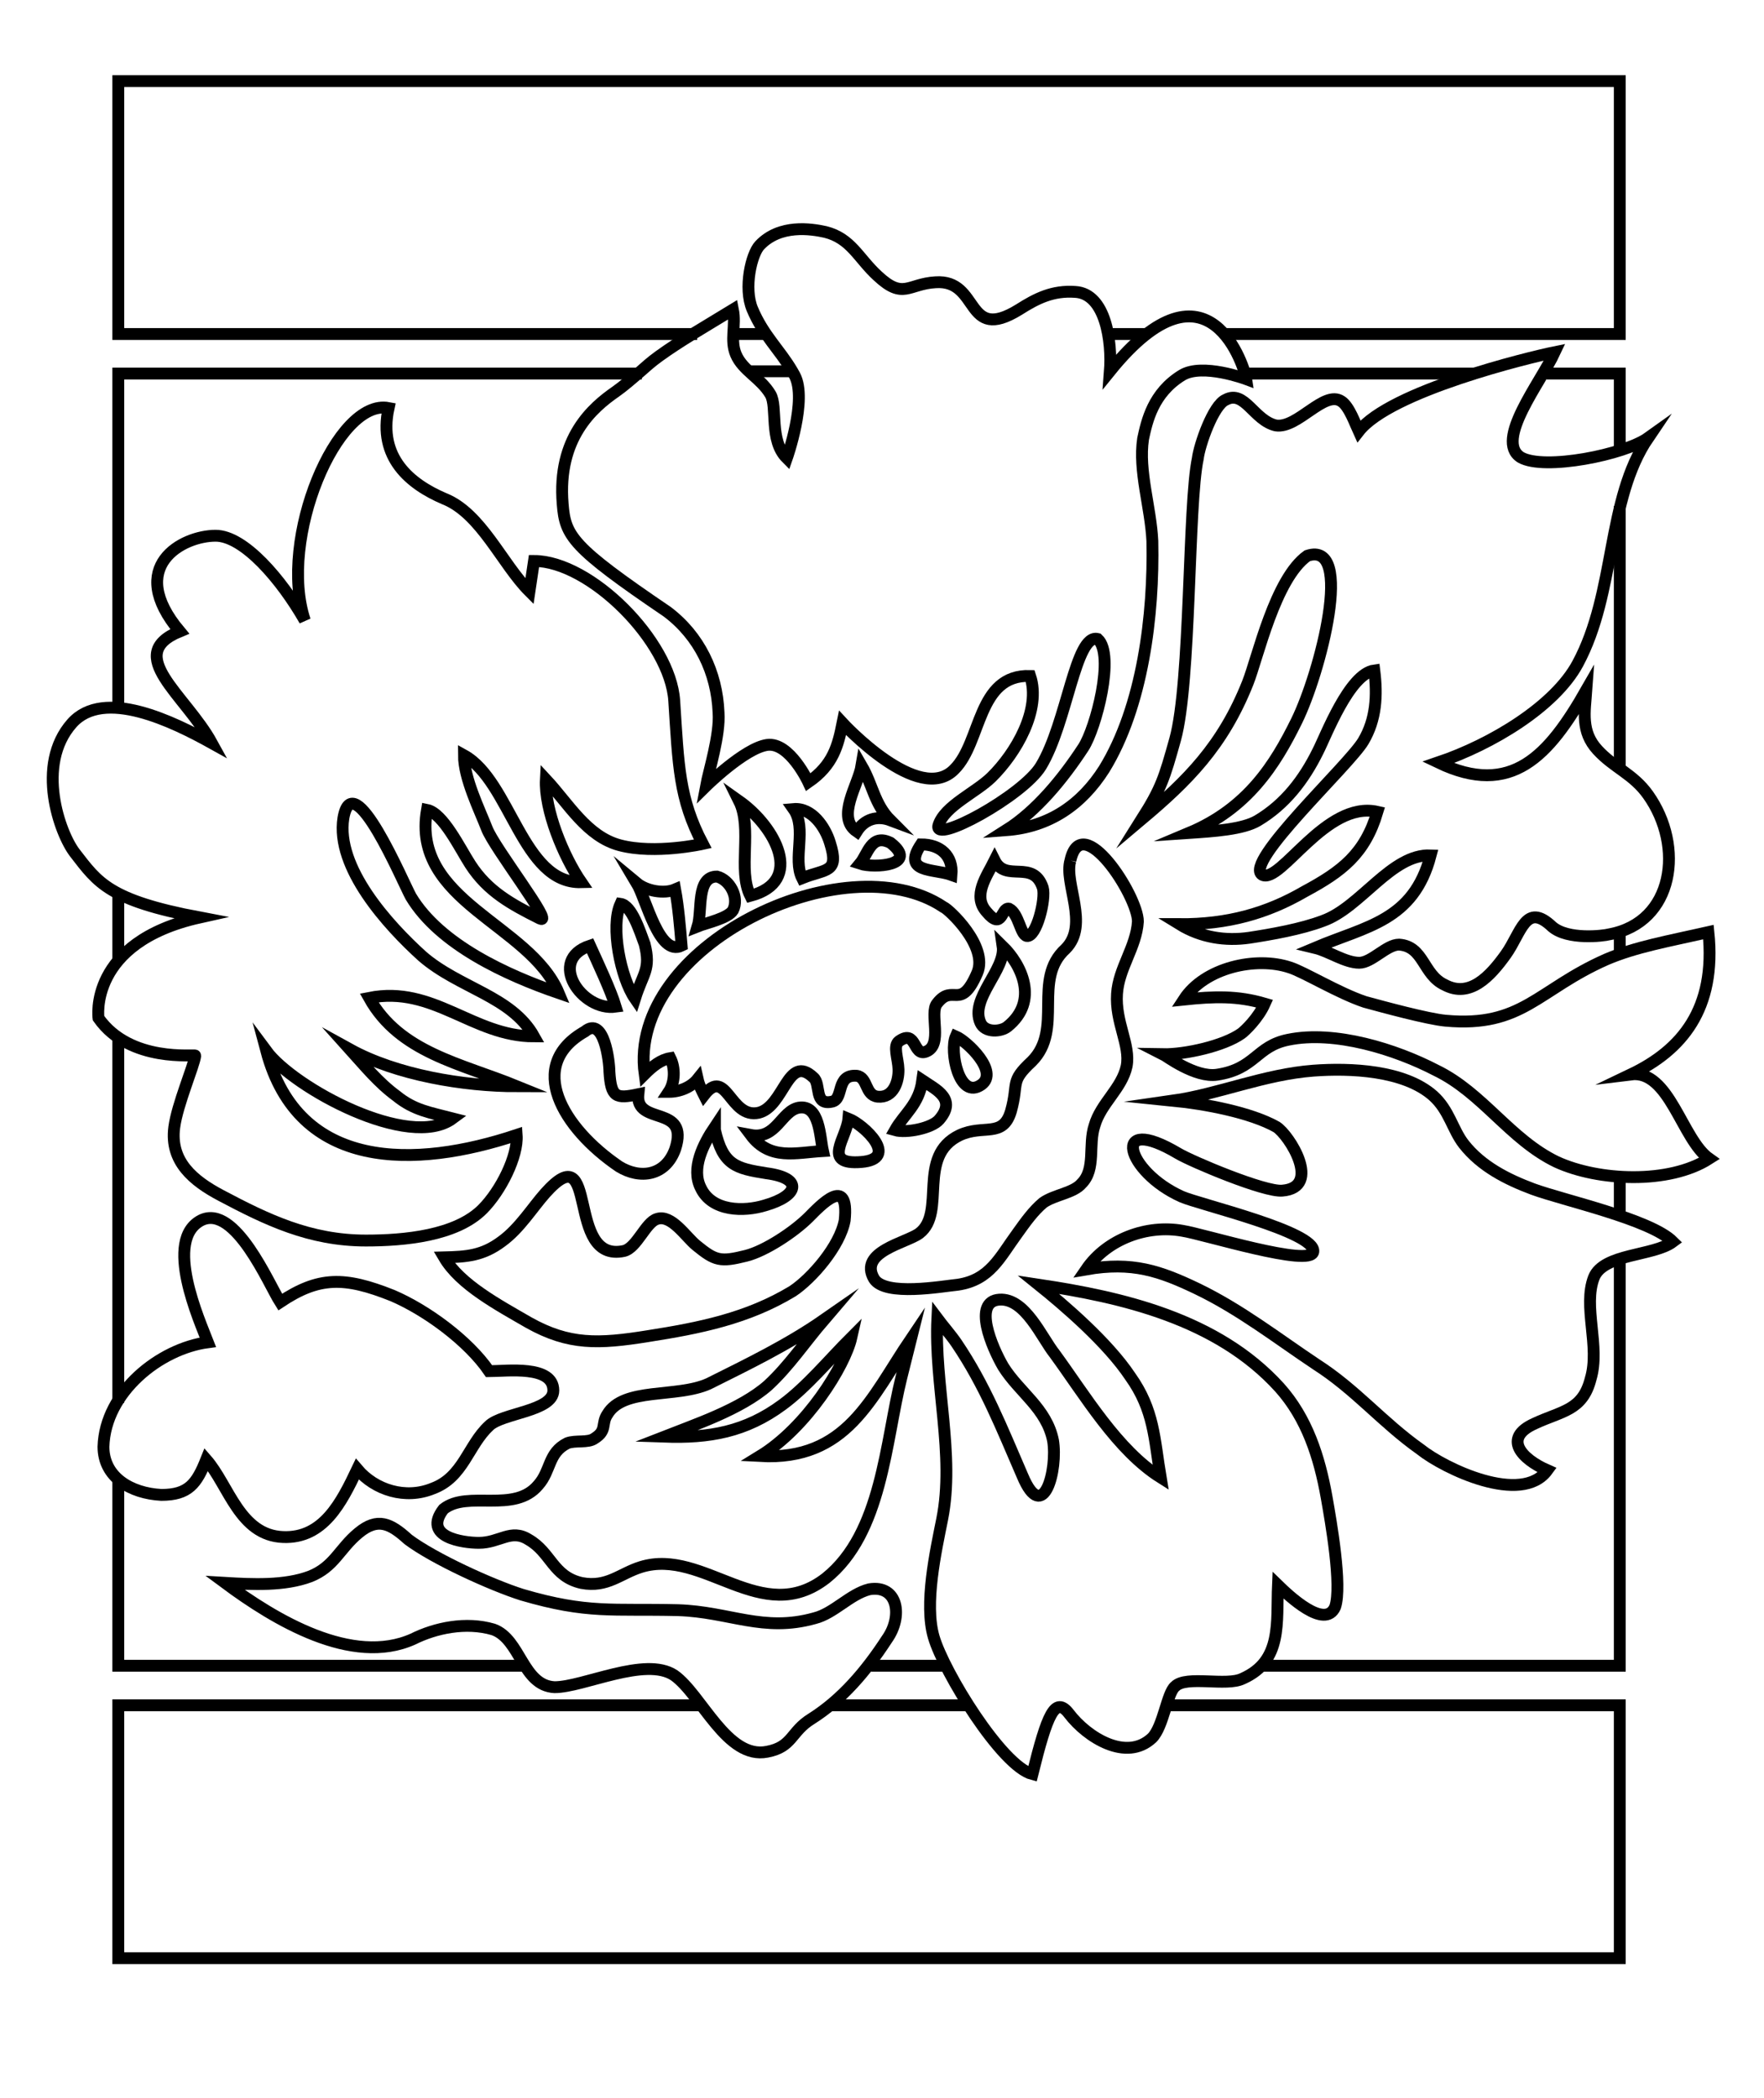 <svg version="1.1" class="pink layer_2 seeya" xmlns="http://www.w3.org/2000/svg" xmlns:xlink="http://www.w3.org/1999/xlink" x="0px" y="0px"
		viewBox="0 0 446.438 530.975" enable-background="new 0 0 446.438 530.975"
		xml:space="preserve">
	<g>	
		<polyline fill="none" stroke="#000000" stroke-width="3" stroke-miterlimit="10" points="295.438,431.525 409.938,431.525 
			409.938,495.525 29.938,495.525 29.938,431.525 177.438,431.525 	"/>
		
			<line fill="none" stroke="#000000" stroke-width="3" stroke-miterlimit="10" x1="210.438" y1="431.525" x2="245.438" y2="431.525"/>
		<polyline fill="none" stroke="#000000" stroke-width="3" stroke-miterlimit="10" points="176.438,84.525 29.938,84.525 
			29.938,20.525 409.938,20.525 409.938,84.525 309.438,84.525 	"/>
		<line fill="none" stroke="#000000" stroke-width="3" stroke-miterlimit="10" x1="193.438" y1="84.525" x2="185.438" y2="84.525"/>
		<line fill="none" stroke="#000000" stroke-width="3" stroke-miterlimit="10" x1="290.438" y1="84.525" x2="280.438" y2="84.525"/>
		<path fill="none" stroke="#000000" stroke-width="3" d="M183.998,438.96"/>
		<path fill="none" stroke="#000000" stroke-width="3" d="M201,439"/>
		<path fill="none" stroke="#000000" stroke-width="3" d="M251.379,438.875"/>
		<path fill="none" stroke="#000000" stroke-width="3" d="M258.211,446.859"/>
		<path fill="none" stroke="#000000" stroke-width="3" d="M279.631,441.167"/>
		<path fill="none" stroke="#000000" stroke-width="3" d="M292.949,438.072"/>
		<polyline fill="none" stroke="#000000" stroke-width="3" stroke-miterlimit="10" points="29.938,180.025 29.938,94.525 
			162.438,94.525 	"/>
		<line fill="none" stroke="#000000" stroke-width="3" stroke-miterlimit="10" x1="29.938" y1="243.025" x2="29.938" y2="226.025"/>
		<line fill="none" stroke="#000000" stroke-width="3" stroke-miterlimit="10" x1="29.938" y1="355.025" x2="29.938" y2="263.025"/>
		<polyline fill="none" stroke="#000000" stroke-width="3" stroke-miterlimit="10" points="132.438,421.525 29.938,421.525 
			29.938,374.025 	"/>
		
			<line fill="none" stroke="#000000" stroke-width="3" stroke-miterlimit="10" x1="239.438" y1="421.525" x2="220.438" y2="421.525"/>
		<polyline fill="none" stroke="#000000" stroke-width="3" stroke-miterlimit="10" points="409.938,318.025 409.938,421.525 
			319.438,421.525 	"/>
		
			<line fill="none" stroke="#000000" stroke-width="3" stroke-miterlimit="10" x1="409.938" y1="297.025" x2="409.938" y2="308.025"/>
		
			<line fill="none" stroke="#000000" stroke-width="3" stroke-miterlimit="10" x1="409.938" y1="235.025" x2="409.938" y2="242.025"/>
		
			<line fill="none" stroke="#000000" stroke-width="3" stroke-miterlimit="10" x1="409.938" y1="128.025" x2="409.938" y2="195.025"/>
		<polyline fill="none" stroke="#000000" stroke-width="3" stroke-miterlimit="10" points="391.438,94.525 409.938,94.525 
			409.938,114.025 	"/>
		<path fill="none" stroke="#000000" stroke-width="3" stroke-miterlimit="10" d="M390.143,93.951"/>
		<path fill="none" stroke="#000000" stroke-width="3" stroke-miterlimit="10" d="M377.143,93.951"/>
		<line fill="none" stroke="#000000" stroke-width="3" stroke-miterlimit="10" x1="314.438" y1="94.525" x2="373.438" y2="94.525"/>
		<path fill="none" stroke="#000000" stroke-width="3" stroke-miterlimit="10" d="M204.623,199.447"/>
		<path fill="none" stroke="#000000" stroke-width="3" stroke-miterlimit="10" d="M299.588,252.945
			c5.285-8.131,18.297-10.979,26.836-8.131c3.48,1.069,12.318,6.494,19.012,8.725c4.471,1.221,15.928,4.341,20.402,4.747
			c19.506,1.773,23.207-7.78,40.691-15.507c7.408-3.173,15.678-4.604,25.842-6.91c2.031,19.517-6.797,29.884-19.625,36.012
			c9.756-1.221,12.895,16.443,19.809,21.32c-10.166,6.508-28.059,5.693-38.629,0.812c-11.793-5.689-18.707-17.482-30.498-23.176
			c-10.166-5.286-25.617-10.166-37.408-7.726c-8.135,1.626-8.301,7.397-18.004,8.847c-5.539,0.826-12.902-4.779-13.717-5.188
			c5.674,0.102,15.475-2.117,19.844-5.23c0.965-0.688,4.309-3.903,5.936-7.563C313.164,251.945,307.314,252.132,299.588,252.945
			L299.588,252.945z"/>
		<path fill="none" stroke="#000000" stroke-width="3" stroke-miterlimit="10" d="M296.857,278.525
			c8.131,0.814,19.676,2.986,26.182,6.645c3.256,2.035,11.635,15.312,1.469,16.127c-4.475,0.406-22.873-7.357-26.311-9.398
			c-17.402-10.334-13.236,4.596,0.861,10.914c4.359,1.953,34.034,8.902,33.315,13.93c-0.578,4.045-27.793-4.465-33.077-5.279
			c-8.945-1.627-19.115,2.035-24.398,9.758c11.668-2.039,18.705,0.408,28.057,4.881c10.977,5.287,20.332,12.607,30.094,19.111
			c10.162,6.506,16.668,14.637,26.424,21.551c6.104,4.881,25.621,14.232,32.127,5.289c-6.506-2.848-11.385-8.135-3.252-11.795
			c6.912-3.252,12.199-3.252,14.23-11.385c2.443-8.133-2.031-18.299,0.814-25.617c2.439-6.102,15.115-5.369,19.994-9.031
			c-5.693-5.691-27.719-10.486-35.445-13.334c-6.51-2.439-13.012-5.693-17.484-11.385c-2.848-3.66-3.662-8.543-7.727-12.199
			c-7.32-6.508-21.033-7.074-30.357-6.373C320.023,271.861,308.242,276.898,296.857,278.525L296.857,278.525z"/>
		<path fill="none" stroke="#000000" stroke-width="3" stroke-miterlimit="10" d="M237.225,333.634
			c-0.811,16.67,4.473,34.562,1.219,50.826c-1.625,8.135-4.578,21.383-2.137,29.783c2.578,8.873,17.227,32.697,24.98,34.707
			c3.734-15.078,5.75-19.916,9.281-15.285c4.586,6.014,14.502,12.219,21.004,6.119c2.85-2.846,3.799-11.406,5.832-13.033
			c2.848-2.848,13.006,0.068,17.072-1.967c10.165-4.473,8.545-14.297,8.953-23.65c2.625,2.555,11.889,11.387,14.473,5.498
			c1.795-5.385-1.086-21.693-2.154-27.713c-1.832-10.324-4.998-20.076-11.915-27.801c-15.857-17.484-40.068-22.891-60.994-26.023
			c6.494,5.215,17.486,14.639,23.178,23.176c6.102,8.541,6.102,15.861,7.727,25.617c-10.979-6.912-19.111-20.738-26.838-31.311
			c-3.252-4.064-7.438-14.111-13.941-13.703c-6.914,0.406-1.916,12.078,0.93,16.957c4.066,6.506,10.98,10.572,12.609,18.705
			c1.217,7.318-2.443,21.551-7.729,8.945c-5.285-12.199-9.523-22.971-16.725-33.621C240.762,337.955,238.443,335.261,237.225,333.634
			z"/>
		<path fill="none" stroke="#000000" stroke-width="3" stroke-miterlimit="10" d="M77.152,157.011
			c-5.961-10.432-15.416-21.443-22.594-21.443c-8.383,0-22.859,7.735-9.074,24.201c-14.312,5.888,1.416,16.006,8.152,28.291
			c-9.654-5.367-27.4-14.151-35.455-5.01c-9.283,10.531-3.039,27.881,0.766,32.793c5.816,7.514,8.615,11.994,31.59,16.326
			c-28.336,6.314-25.607,25.475-25.607,25.475c8.041,11.422,24.529,9.078,24.484,9.484c-0.285,2.545-4.553,12.316-5.314,18.164
			c-1.129,8.686,4.891,13.549,11.801,17.207c11.572,6.131,22.473,11.424,36.705,11.424c9.762,0,22.82-1.197,29.541-7.953
			c4.596-4.619,8.998-13.402,8.615-18.762c-25.617,8.537-55.234,9.229-63.365-21.268c6.912,9.35,36.191,25.209,47.168,17.076
			c-5.619-1.459-9.758-2.031-14.23-5.689c-4.475-3.258-8.135-7.729-11.795-11.795c11.795,6.506,28.873,9.352,42.291,9.352
			c-14.225-5.791-29.686-8.539-37.41-22.364c16.266-3.252,26.27,9.741,41.723,9.741c-5.691-10.168-18.951-12.18-28.303-20.313
			c-8.541-7.726-21.959-22.363-19.926-34.968c2.441-13.828,15.047,16.265,17.078,19.923c7.32,12.2,24.398,19.926,37.41,24.397
			c-7.322-17.485-37.41-23.176-33.344-46.355c4.066,0.812,8.344,9.751,10.979,13.824c4.385,6.779,10.303,10.027,17.623,13.69
			c3.723,1.712-11.535-17.823-13.438-22.771c-1.785-4.64-5.816-12.709-5.811-18.567c11.791,6.506,14.803,32.531,29.682,32.124
			c-4.473-6.507-9.352-18.3-8.945-26.026c5.691,6.101,10.375,14.465,18.705,16.672c8.936,2.367,20.996-0.344,20.996-0.344
			c-6.027-11.506-6.139-19.719-7.217-36.24c-0.98-15.014-21.258-35.355-35.49-35.355l-1.148,7.697
			c-6.912-6.909-12.252-19.803-21.604-23.463c-8.541-3.662-16.795-10.339-14.047-22.934C85.371,100.742,70.26,136.333,77.152,157.011
			z"/>
		<path fill="none" stroke="#000000" stroke-width="3" stroke-miterlimit="10" d="M270.904,217.744
			c-1.713,5.729,4.877,16.266-1.223,22.365c-8.537,7.725-0.406,20.332-8.537,28.463c-5.693,5.289-3.252,5.289-5.285,12.605
			c-2.035,6.914-6.914,3.256-13.012,6.1c-10.982,5.287-3.256,19.52-10.168,24.805c-3.252,2.439-15.527,4.643-11.461,11.551
			c2.846,4.475,17.154,1.871,21.221,1.463c8.133-1.221,10.572-6.914,15.045-13.014c2.033-2.846,4.064-5.691,6.506-7.725
			c2.846-2.033,7.727-2.441,9.76-4.881c3.656-3.658,1.625-9.76,3.252-14.639c1.627-5.691,6.912-9.352,8.133-15.047
			c1.012-5.397-2.924-11.051-2.439-18.297c0.406-6.506,4.879-11.79,5.287-18.297C287.982,226.691,273.75,204.732,270.904,217.744"/>
		<path fill="none" stroke="#000000" stroke-width="3" stroke-miterlimit="10" d="M112.391,318.181
			c5.734-0.148,9.758-0.406,14.637-4.064c4.475-3.256,7.727-8.541,10.98-12.201c13.824-15.451,4.879,17.893,19.924,14.641
			c3.252-0.814,5.5-7.283,8.346-8.096c3.66-1.221,7.246,4.486,9.957,6.701c4.807,3.926,6.096,4.24,12.6,2.613
			c4.881-1.219,12.201-6.1,15.857-9.76c2.85-2.846,10.305-10.963,9.084,0.828c-1.221,6.506-8.27,14.623-13.148,17.877
			c-11.385,6.914-23.582,9.352-36.596,11.387c-12.605,2.031-20.041,2.277-30.207-3.416C126.1,330.22,116.457,325.097,112.391,318.181
			z"/>
		<path fill="none" stroke="#000000" stroke-width="3" stroke-miterlimit="10" d="M123.777,346.98
			c-5.289-7.725-15.861-15.449-24.398-19.111c-12.201-4.881-18.707-4.881-28.467,1.627c-2.844-4.471-11.385-24.805-19.926-20.738
			c-9.758,4.881-0.406,25.617,1.629,30.904c-12.199,1.625-26.025,12.605-26.432,26.43c0,7.727,6.914,11.793,14.643,12.199
			c6.91,0,8.941-2.846,11.383-8.945c5.693,6.504,8.455,19.199,19.434,19.605c10.164,0.406,14.723-8.627,18.789-17.166
			c4.473,5.285,12.199,7.727,19.111,4.879c7.727-2.846,8.945-10.979,14.234-15.855c3.25-3.256,16.262-3.66,16.262-8.947
			C140.039,345.355,128.25,346.98,123.777,346.98z"/>
		<path fill="none" stroke="#000000" stroke-width="3" stroke-miterlimit="10" d="M56.945,400.546
			c6.912,0.408,15.047,0.814,21.549-1.625c6.102-2.439,7.322-6.914,12.201-10.979c4.879-4.068,8.133-2.441,12.605,1.625
			c6.508,4.879,21.115,11.549,28.842,13.986c16.67,4.881,22.801,3.5,39.471,3.904c13.014,0.408,21.555,5.693,34.566,2.033
			c4.879-1.221,8.943-6.098,13.822-7.318c7.32-1.219,8.541,6.912,4.475,12.605c-5.287,8.131-11.387,15.291-19.111,20.172
			c-5.285,3.254-4.717,7.115-11.223,8.334c-10.168,2.033-16.598-14.453-23.51-19.334c-7.32-4.879-22.965,3-30.283,3
			c-8.133-0.408-8.584-12.172-15.496-14.611c-6.914-2.033-14.639-0.406-20.334,2.439C89.07,421.693,69.551,409.898,56.945,400.546z"
			/>
		<path fill="none" stroke="#000000" stroke-width="3" stroke-miterlimit="10" d="M112.248,381.878
			c-5.467,7.092,4.879,8.541,8.943,8.541c5.287,0,8.135-3.66,12.607-0.812c5.693,3.252,6.1,9.352,13.416,10.979
			c6.51,1.221,9.762-2.439,15.047-4.066c15.861-4.879,30.496,15.451,46.762,2.846c14.23-11.385,15.047-34.562,19.111-50.828
			c0.812-3.254,1.627-6.506,2.441-9.76c-10.166,15.045-16.268,30.904-38.223,29.684c11.787-7.205,21.516-22.816,23.131-30.037
			c-5.6,5.602-11.34,12.553-17.439,17.025c-9.35,6.912-18.561,8.51-29.947,8.105c7.322-2.873,19.377-6.885,26.289-12.986
			c5.287-4.879,9.352-10.977,14.23-16.67c-9.354,6.506-19.518,11.385-29.275,16.266c-8.133,3.658-21.551,0.812-25.617,7.725
			c-1.629,2.439,0,4.068-3.256,6.102c-1.625,1.217-4.879,0.404-6.914,1.217c-4.879,2.441-4.062,6.916-7.316,10.574
			C130.139,383.099,118.346,377,112.248,381.878z"/>
		<path fill="none" stroke="#000000" stroke-width="3" stroke-miterlimit="10" d="M238.779,229.536
			c-24.805-16.672-80.107,9.761-75.633,42.292c2.033-2.037,4.066-3.662,6.506-4.066c1.219,2.439,1.219,6.1-0.406,8.539
			c2.848,0,5.693-1.223,7.318-3.254c0.389,1.738,1.221,3.254,1.629,4.064c5.689-7.32,6.506,6.1,13.826,4.473
			c6.504-1.625,7.316-15.043,13.82-8.943c2.035,1.625,0,7.318,4.881,6.098c2.848-0.812,0.814-6.91,6.1-6.506
			c2.85,0.408,2.033,4.879,5.285,5.285c4.068,0.408,5.367-3.951,5.289-6.91c-0.074-2.742-1.475-5.992,0.152-7.142
			c4.424-3.124,3.506,3.888,6.76,2.669c4.473-1.628,0.812-9.76,2.848-12.2c4.064-5.286,5.898,2.159,10.164-7.726
			C250.236,239.449,240,229.944,238.779,229.536z"/>
		<path fill="none" stroke="#000000" stroke-width="3" stroke-miterlimit="10" d="M233.424,273.382
			c-0.814,6.098-4.631,8.541-6.916,12.605c2.846,0.812,9.295-0.48,11.162-2.633C242.178,278.152,237.08,275.822,233.424,273.382z"/>
		<path fill="none" stroke="#000000" stroke-width="3" stroke-miterlimit="10" d="M241.891,262.261
			c-1.627,3.66,0.812,16.264,6.504,12.197C252.869,271.208,244.736,263.48,241.891,262.261L241.891,262.261z"/>
		<path fill="none" stroke="#000000" stroke-width="3" stroke-miterlimit="10" d="M253.754,239.449
			c0.861,5.924-8.373,13.223-5.621,19.365c1.17,2.613,5.189,2.298,6.822,0.99C263.109,253.27,258.42,244.008,253.754,239.449z"/>
		<path fill="none" stroke="#000000" stroke-width="3" stroke-miterlimit="10" d="M251.721,217.744
			c-2.033,4.068-5.691,8.947-2.033,13.014c4.064,4.879,3.658-1.222,5.693-0.813c2.438,1.22,2.846,6.507,4.473,6.911
			c2.439,0.406,4.879-9.351,4.066-12.199C261.479,217.336,254.568,223.437,251.721,217.744z"/>
		<path fill="none" stroke="#000000" stroke-width="3" stroke-miterlimit="10" d="M233.086,213.677
			c-4.881,7.321,3.254,6.1,7.729,7.727C241.219,216.523,237.967,213.677,233.086,213.677z"/>
		<path fill="none" stroke="#000000" stroke-width="3" stroke-miterlimit="10" d="M225.359,207.58
			c-4.064-4.066-4.473-8.947-7.318-13.826c-0.812,4.879-6.506,13.012-1.221,16.672C218.854,207.171,222.105,206.359,225.359,207.58z"
			/>
		<path fill="none" stroke="#000000" stroke-width="3" stroke-miterlimit="10" d="M225.359,213.271
			c-4.879-2.439-5.689,2.848-7.725,5.287C221.293,219.777,232.68,218.963,225.359,213.271z"/>
		<path fill="none" stroke="#000000" stroke-width="3" stroke-miterlimit="10" d="M200.838,204.732
			c4.594-0.408,7.99,4.472,9.211,8.539c2.441,7.728-0.947,6.506-7.043,8.945C200.564,217.336,204.283,209.611,200.838,204.732
			L200.838,204.732z"/>
		<path fill="none" stroke="#000000" stroke-width="3" stroke-miterlimit="10" d="M187.053,202.7
			c9.189,6.504,16.668,20.331,2.846,23.991C186.645,220.183,190.498,209.613,187.053,202.7L187.053,202.7z"/>
		<path fill="none" stroke="#000000" stroke-width="3" stroke-miterlimit="10" d="M181.445,221.812c-5.287,0-3.66,8.537-4.881,12.604
			c2.033-0.812,7.725-2.033,8.945-4.066C187.139,227.097,184.699,222.625,181.445,221.812z"/>
		<path fill="none" stroke="#000000" stroke-width="3" stroke-miterlimit="10" d="M161.113,223.439
			c2.439,2.031,6.912,2.844,9.758,1.625c0.814,4.472,1.223,9.352,1.629,14.232C166.805,242.141,163.553,227.504,161.113,223.439z"/>
		<path fill="none" stroke="#000000" stroke-width="3" stroke-miterlimit="10" d="M157.047,228.723
			c-2.592,5.692,0,18.704,3.66,23.991c2.033-6.506,4.066-7.32,2.439-13.824C161.924,235.636,159.895,229.13,157.047,228.723z"/>
		<path fill="none" stroke="#000000" stroke-width="3" stroke-miterlimit="10" d="M149.32,239.296
			c-10.977,3.658-2.033,16.67,6.508,15.451C154.607,250.681,151.355,243.767,149.32,239.296z"/>
		<path fill="none" stroke="#000000" stroke-width="3" stroke-miterlimit="10" d="M148.029,261.019
			c-15.078,8.535-5.682,24.43,8.643,34.172c5.289,3.254,11.793,2.439,14.232-4.475c3.66-11.385-10.164-5.691-9.352-13.822
			c-5.693,1.217-6.91,0.811-7.318-5.693C154.234,268.761,152.908,256.953,148.029,261.019L148.029,261.019z"/>
		<path fill="none" stroke="#000000" stroke-width="3" stroke-miterlimit="10" d="M180.938,285.103c-3,4.473-6.05,10.572-3.61,15.451
			c2.846,6.1,11.004,6.1,16.291,4.473c8.539-2.439,9.723-6.91,0.367-8.133c-7.725-1.219-11.048-2.031-13.048-10.979V285.103z"/>
		<path fill="none" stroke="#000000" stroke-width="3" stroke-miterlimit="10" d="M189.984,287.208
			c6.506,1.219,7.725-6.102,12.199-6.914c5.285-0.814,5.285,7.318,6.098,10.979C201.369,291.679,194.863,293.714,189.984,287.208z"/>
		<path fill="none" stroke="#000000" stroke-width="3" stroke-miterlimit="10" d="M214.715,283.072
			c-0.406,4.877-6.91,11.791,3.254,10.977C227.729,293.236,218.783,284.695,214.715,283.072z"/>
		<path fill="none" stroke="#000000" stroke-width="3" stroke-miterlimit="10" d="M330.866,140.635
			c-8.161,5.782-12.555,25.792-15.053,32.096c-6.379,16.1-15.377,24.924-26.898,34.621c4.979-7.892,5.744-10.386,8.496-20.252
			c4.012-14.386,3.254-59.504,5.732-71.058c0.396-3.404,3.926-13.615,7.094-14.894c4.752-2.552,7.105,5.235,12.65,6.513
			c5.543,0.85,12.262-9.064,16.62-6.086c1.977,1.277,3.576,5.883,4.367,7.586c7.936-10.211,43.27-18.766,49.604-20.045
			c-3.564,7.661-15.326,22.361-8.594,26.619c5.939,3.402,26.318-0.699,32.26-4.951c-10.693,15.74-8.084,39.046-17.857,57.17
			c-5.834,10.82-21.725,20.394-35.32,24.988c18.609,8.936,28.01-1.727,37.512-18.325c-0.398,5.532-1.439,10.517,2.832,15.167
			c4.188,4.557,9.025,6.057,12.793,11.359c9.242,13.005,6.602,32.278-9.803,35.291c-1.582,0.424-10.512,1.484-14.471-1.92
			c-6.732-6.385-7.795,1.519-11.754,7.05c-3.961,5.53-9.107,11.064-15.441,7.659c-5.545-2.553-5.238-9.763-11.57-10.186
			c-3.168,0-6.889,4.595-10.059,4.595c-3.562,0-7.67-2.921-11.234-3.771c13.064-5.532,24.943-6.806,29.297-23.4
			c-9.896-0.43-17.678,13.139-27.18,16.545c-5.545,2.125-13.204,3.452-18.747,4.303c-5.939,0.852-12.105-0.019-17.656-3.441
			c12.135,0.072,22.162-2.727,31.665-8.257c9.502-5.106,15.283-9.535,18.451-20.176c-13.064-2.978-24.483,18.31-29.151,15.939
			c-4.904-2.998,21.971-27.714,25.592-33.847c3.242-5.488,3.564-11.492,2.771-17.873c-6.334,0.852-12.271,16.595-14.25,20.426
			c-3.566,7.229-8.314,13.439-15.262,17.58c-3.732,2.227-11.09,2.703-17.424,3.129c14.91-6.24,21.82-17.27,27.286-28.377
			C334.098,170.351,342.905,136.653,330.866,140.635z"/>
		<g>
			<line fill="none" stroke="#000000" stroke-width="3" stroke-miterlimit="10" x1="189.492" y1="93.951" x2="200.523" y2="93.949"/>
			<path fill="none" stroke="#000000" stroke-width="3" stroke-miterlimit="10" d="M315.439,95.951
				c-0.281-2.139-9.219-33.327-34.547-2c0.574-7.467-1.045-19.675-8.771-20.082c-5.691-0.406-9.758,1.628-14.229,4.474
				c-13.828,8.54-9.76-7.726-21.146-6.913c-6.912,0.406-8.133,4.473-14.641-1.626c-4.877-4.474-6.707-9.478-13.213-11.103
				c-3.66-0.814-11.545-2.005-16.625,3.375c-2.125,2.25-4.09,10.836-1.875,16.125c2.811,6.71,6.941,10.274,10.131,15.748
				c0.201,0.347,0.4,0.701,0.594,1.064c3.254,6.101-1.984,20.938-1.984,20.938c-4.547-4.523-2.271-13.004-4.156-16.166
				c-2.482-4.164-6.99-5.99-8.715-10.057c-1.562-3.687,0.047-7.32-0.768-11.386l0,0c-8.115,4.956-13.334,7.923-18.688,11.774
				c-2.146,1.545-3.584,2.898-4.664,3.834c-2.129,1.843-4.516,3.906-6.334,5.166c-5.779,4.008-14.795,11.693-13.402,28.427
				c0.641,8.104,2.295,10.868,26.434,27.245c8.133,6.1,12.605,15.373,13.012,25.539c0.408,5.694-2.457,14.737-3.176,18.614
				c0,0,9.768-9.62,15.461-10.435c5.691-0.812,10.441,9.426,10.441,9.426c6.311-4.352,7.51-9.282,8.656-14.979
				c0,0,19.398,21.036,28.344,11.684c6.914-6.913,5.717-23.991,19.135-23.585l0,0c2.848,8.54-3.613,19.556-9.775,25.617
				c-3.93,3.864-11.848,7.261-13.41,12.108c-1.654,5.126,21.334-7.348,25.918-14.911c6.656-10.981,8.713-33.617,14.367-32.167
				c4.398,4.022-0.449,22.588-3.643,27.477c-5.139,7.857-11.807,16.033-19.531,20.911l0,0c10.98-0.815,19.111-6.506,24.803-15.45
				c9.76-15.858,12.605-39.035,12.199-57.741c-0.406-8.538-3.564-17.704-2.346-25.837c0.965-4.504,2.508-11.611,9.848-16.109
				C304.309,91.785,315.439,95.951,315.439,95.951z"/>
		</g>
	</g>
</svg>
